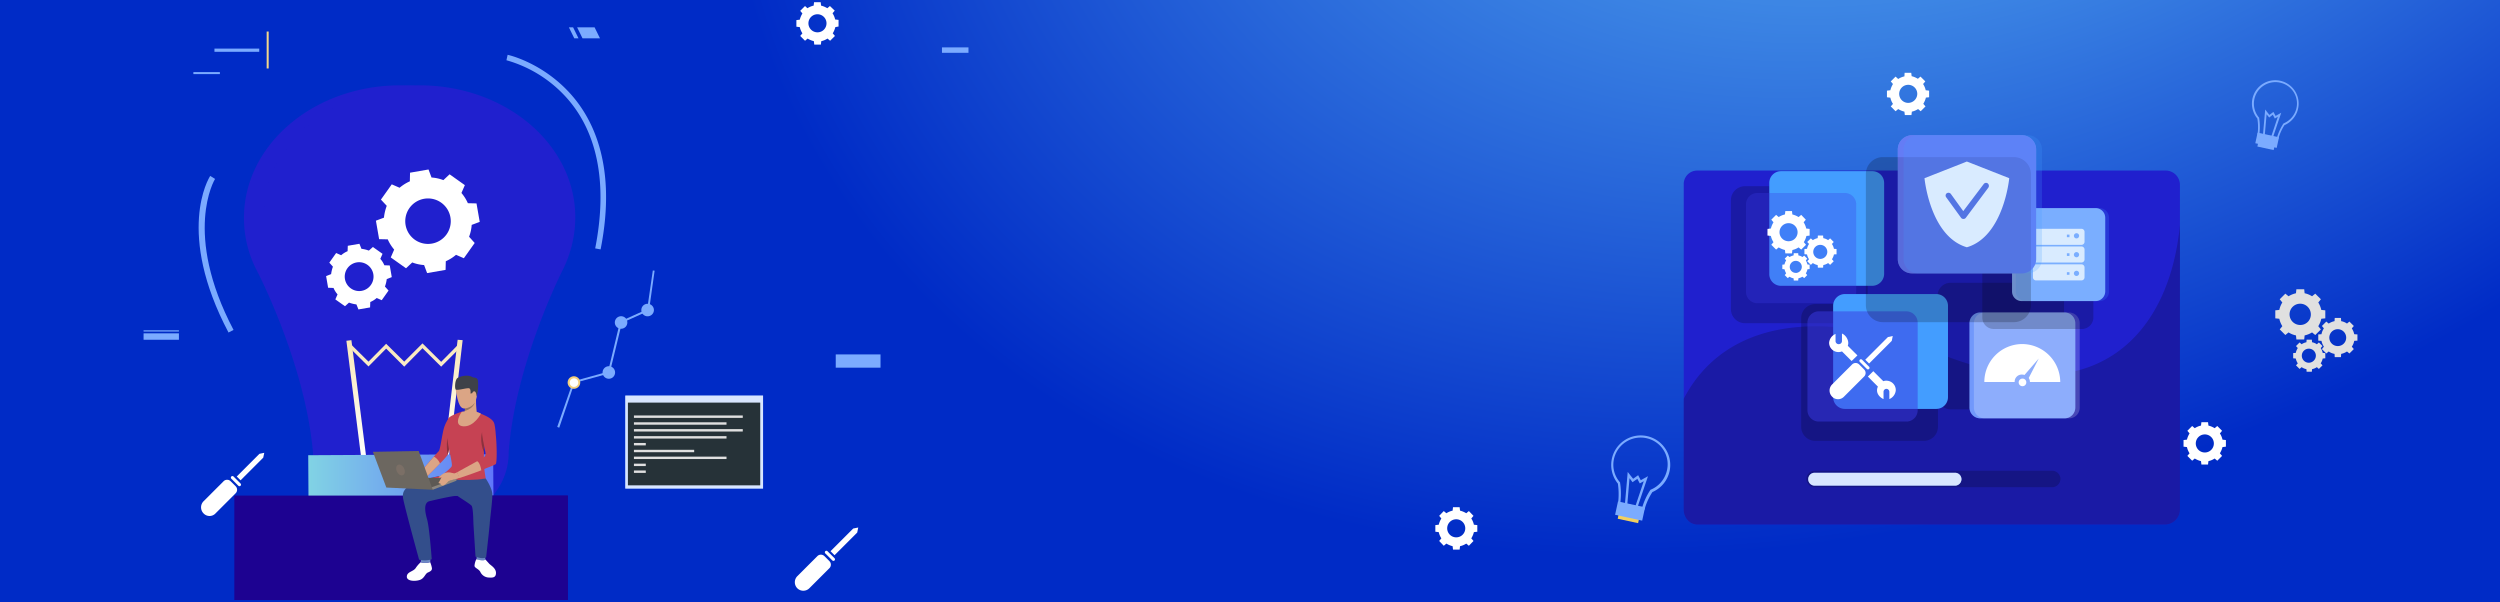 <svg xmlns="http://www.w3.org/2000/svg" xmlns:xlink="http://www.w3.org/1999/xlink" viewBox="0 0 1245 300"><rect x="0" y="0" width="1245" height="300" fill="#333333" stroke="none"/><defs><style>.cls-1{clip-path:url(#clip-path);}.cls-2,.cls-6,.cls-8{fill:none;}.cls-2{clip-path:url(#clip-path-4);}.cls-3{fill:url(#linear-gradient);}.cls-4{fill:url(#linear-gradient-2);}.cls-5{clip-path:url(#clip-path-3);}.cls-6{clip-path:url(#clip-path-6);}.cls-7{fill:url(#linear-gradient-3);}.cls-42,.cls-43,.cls-44,.cls-46,.cls-47,.cls-48,.cls-49,.cls-50,.cls-51,.cls-52,.cls-9{isolation:isolate;}.cls-10{clip-path:url(#clip-path-7);}.cls-11{fill:url(#radial-gradient);}.cls-12{fill:#7babff;}.cls-13{fill:#f2d05f;}.cls-14,.cls-44,.cls-48,.cls-49{fill:#fff;}.cls-15{fill:#f1ce7c;}.cls-16,.cls-41{fill:#2020ce;}.cls-16,.cls-27,.cls-40{mix-blend-mode:multiply;}.cls-17{fill:#f4d78b;}.cls-18{mask:url(#mask);}.cls-19{fill:url(#linear-gradient-5);}.cls-20{mask:url(#mask-2);}.cls-21{fill:url(#linear-gradient-7);}.cls-22{mask:url(#mask-3);}.cls-23{fill:url(#linear-gradient-9);}.cls-24{fill:#bb6949;}.cls-25{fill:url(#linear-gradient-10);}.cls-26,.cls-27{fill:#1d0291;}.cls-28{fill:#c64253;}.cls-29{fill:#dba585;}.cls-30{fill:#6e8ac5;}.cls-31{fill:#334e8b;}.cls-32{fill:#3e4148;}.cls-33{fill:#997761;}.cls-34{fill:#8b313d;}.cls-35{fill:#5d5954;}.cls-36{fill:#8c867e;}.cls-37{fill:#6c6760;}.cls-38{fill:#7b6f66;}.cls-39{fill:#e0e0e0;}.cls-42{opacity:0.2;}.cls-43,.cls-47,.cls-48,.cls-50{opacity:0.2;}.cls-44{opacity:0.7;}.cls-45,.cls-50{fill:#439dff;}.cls-46,.cls-51{fill:#3b3be2;}.cls-46{opacity:0.3;}.cls-47,.cls-52{fill:#4f4fed;}.cls-49{opacity:0.1;}.cls-51,.cls-52{opacity:0.5;}.cls-53{fill:#263238;}</style><clipPath id="clip-path"><polygon class="cls-2" points="-7 -183.4 -7.9 -183.4 -7 -184.3 -7 -183.4"/></clipPath><linearGradient id="linear-gradient" x1="179.35" y1="656.52" x2="179.35" y2="775.92" gradientTransform="translate(0 -541.89)" gradientUnits="userSpaceOnUse"><stop offset="0.01"/><stop offset="1" stop-color="#fff"/></linearGradient><linearGradient id="linear-gradient-2" x1="236.2" y1="656.52" x2="236.2" y2="775.92" xlink:href="#linear-gradient"/><clipPath id="clip-path-3"><polygon class="cls-6" points="31.7 -100.6 31 -100.6 31.7 -101.3 31.7 -100.6"/></clipPath><linearGradient id="linear-gradient-3" x1="201.6" y1="677.15" x2="201.6" y2="771.65" xlink:href="#linear-gradient"/><clipPath id="clip-path-4"><polygon class="cls-8" points="-5.3 -181.7 -4.4 -181.7 -5.3 -180.8 -5.3 -181.7"/></clipPath><clipPath id="clip-path-6"><polygon class="cls-8" points="33 -99.2 33.7 -99.2 33 -98.6 33 -99.2"/></clipPath><clipPath id="clip-path-7"><rect class="cls-8" width="1245" height="300"/></clipPath><radialGradient id="radial-gradient" cx="992.38" cy="-152.52" r="700.62" gradientTransform="matrix(-0.76, 0.55, -0.47, -0.5, 1668.12, -865.45)" gradientUnits="userSpaceOnUse"><stop offset="0" stop-color="#73d7ff"/><stop offset="1" stop-color="#002bc6"/></radialGradient><mask id="mask" x="-7.9" y="-184.3" width="195.6" height="450.3" maskUnits="userSpaceOnUse"><g id="SVGID"><g class="cls-1"><polygon class="cls-3" points="187.7 265.6 184.6 266 171 158.2 174.1 157.8 187.7 265.6"/></g></g></mask><linearGradient id="linear-gradient-5" x1="179.15" y1="677.15" x2="179.15" y2="771.65" gradientTransform="translate(0 -541.89)" gradientUnits="userSpaceOnUse"><stop offset="0.01" stop-color="#f5db93"/><stop offset="1" stop-color="#fff"/></linearGradient><mask id="mask-2" x="-7.9" y="-184.3" width="251.9" height="450" maskUnits="userSpaceOnUse"><g id="SVGID-2" data-name="SVGID"><g class="cls-1"><polygon class="cls-4" points="228.4 265.4 231.5 265.7 244 157.8 240.9 157.5 228.4 265.4"/></g></g></mask><linearGradient id="linear-gradient-7" x1="224.2" y1="677.15" x2="224.2" y2="771.65" xlink:href="#linear-gradient-5"/><mask id="mask-3" x="31" y="-101.3" width="198.5" height="283.9" maskUnits="userSpaceOnUse"><g id="SVGID-3" data-name="SVGID"><g class="cls-5"><polygon class="cls-7" points="219.7 182.6 210.4 173.4 201.3 182.6 192.3 173.6 183.5 182.5 173.7 172.8 174.9 171.6 183.5 180.1 192.3 171.2 201.3 180.1 210.4 171 219.7 180.2 228.2 171.6 229.5 172.8 219.7 182.6"/></g></g></mask><linearGradient id="linear-gradient-9" x1="201.6" y1="677.15" x2="201.6" y2="771.65" xlink:href="#linear-gradient-5"/><linearGradient id="linear-gradient-10" x1="153.5" y1="792.09" x2="245.8" y2="792.09" gradientTransform="translate(0 -541.89)" gradientUnits="userSpaceOnUse"><stop offset="0" stop-color="#81d3e4"/><stop offset="1" stop-color="#6076fa"/></linearGradient></defs><g class="cls-9"><g id="Layer_2" data-name="Layer 2"><g id="Слой_1" data-name="Слой 1"><g class="cls-10"><rect class="cls-11" width="1245" height="300"/><g id="Promt1"><path class="cls-12" d="M1128.26,71.63a6.37,6.37,0,0,1-3-2,4.8,4.8,0,0,1-.9-3.6,26.51,26.51,0,0,0-.2-7,11.63,11.63,0,1,1,20.1-4.2,11.75,11.75,0,0,1-6.6,7.5,24.43,24.43,0,0,0-2.8,6c-.6,2.5-3.4,4-6.3,3.4C1128.56,71.63,1128.36,71.63,1128.26,71.63Zm7.9-30.3a10.72,10.72,0,0,0-11.2,17.2l.1.1v.1a29.33,29.33,0,0,1,.2,7.4h0a3.19,3.19,0,0,0,.7,2.8,5.16,5.16,0,0,0,2.9,1.8c2.4.5,4.7-.7,5.2-2.7h0a27.89,27.89,0,0,1,3-6.4l.1-.1.1-.1a10.89,10.89,0,0,0,6.2-6.9A10.59,10.59,0,0,0,1136.16,41.33Z"/><polygon class="cls-12" points="1126.95 67.23 1128.06 54.53 1130.16 57.23 1132.16 55.73 1133.26 57.73 1136.06 56.13 1131.95 68.33 1131.06 68.03 1134.36 58.13 1132.86 59.03 1131.86 57.13 1130.06 58.53 1128.76 56.93 1127.86 67.33 1126.95 67.23"/><rect class="cls-12" x="1126.9" y="68.08" width="3.3" height="8.3" transform="translate(818.92 1159.88) rotate(-77.77)"/><rect class="cls-12" x="1126.3" y="64.39" width="5.4" height="10.9" transform="translate(821.62 1158.43) rotate(-77.77)"/><path class="cls-12" d="M810.8,256.64a7.1,7.1,0,0,1-3.8-2.5,5.8,5.8,0,0,1-1.1-4.5,36,36,0,0,0-.2-8.8,14.7,14.7,0,1,1,17.2,4.2,30.43,30.43,0,0,0-3.6,7.6c-.7,3.2-4.3,5.1-7.9,4.3A.86.86,0,0,0,810.8,256.64Zm10-38.2a13.6,13.6,0,0,0-16.8,9.2,13.23,13.23,0,0,0,2.7,12.5l.1.1v.2a35.19,35.19,0,0,1,.2,9.3h0a4.41,4.41,0,0,0,.9,3.6,6.47,6.47,0,0,0,3.6,2.2c3,.7,6-.9,6.5-3.4h0a30.28,30.28,0,0,1,3.8-8l.1-.2.2-.1a13.5,13.5,0,0,0,7.8-8.7A13.28,13.28,0,0,0,820.8,218.44Z"/><polygon class="cls-12" points="809.2 251.14 810.6 235.04 813.3 238.44 815.8 236.64 817.1 239.14 820.7 237.14 815.5 252.54 814.4 252.14 818.6 239.64 816.6 240.74 815.4 238.44 813 240.14 811.5 238.14 810.4 251.24 809.2 251.14"/><rect class="cls-13" x="809.01" y="252.17" width="4.2" height="10.4" transform="translate(387.79 995.56) rotate(-77.77)"/><rect class="cls-12" x="808.36" y="247.58" width="6.8" height="13.8" transform="translate(391.12 993.93) rotate(-77.77)"/><polygon class="cls-12" points="278.5 213 277.5 212.6 285.4 189.9 302.8 185.1 308.8 160.1 322.3 154 325.1 134.7 326 134.8 323.2 154.7 309.7 160.8 303.6 185.9 286.1 190.7 278.5 213"/><path class="cls-12" d="M305.2,183.8a2.62,2.62,0,1,1-3.7-.3A2.57,2.57,0,0,1,305.2,183.8Z"/><path class="cls-12" d="M305.2,187.9a3.12,3.12,0,1,1,.4-4.4A3.15,3.15,0,0,1,305.2,187.9Zm-3.3-4.1a2.13,2.13,0,1,0,3,.3A2.19,2.19,0,0,0,301.9,183.8Z"/><path class="cls-12" d="M311.3,159a2.62,2.62,0,1,1-3.7-.3A2.49,2.49,0,0,1,311.3,159Z"/><path class="cls-12" d="M311.3,163a3.12,3.12,0,1,1,.4-4.4A3.15,3.15,0,0,1,311.3,163Zm-3.4-4a2.13,2.13,0,1,0,3,.3A2.19,2.19,0,0,0,307.9,159Z"/><path class="cls-12" d="M324.6,152.7a2.62,2.62,0,1,1-3.7-.3A2.66,2.66,0,0,1,324.6,152.7Z"/><path class="cls-12" d="M324.5,156.8a3.12,3.12,0,1,1,.4-4.4A3.07,3.07,0,0,1,324.5,156.8Zm-3.3-4.1a2.13,2.13,0,1,0,3,.3A2.19,2.19,0,0,0,321.2,152.7Z"/><path class="cls-14" d="M287.9,188.8a2.62,2.62,0,1,1-3.7-.3A2.66,2.66,0,0,1,287.9,188.8Z"/><path class="cls-15" d="M287.8,192.9a3.12,3.12,0,1,1,.4-4.4A3.06,3.06,0,0,1,287.8,192.9Zm-3.3-4a2.13,2.13,0,1,0,3,.3A2.1,2.1,0,0,0,284.5,188.9Z"/><path class="cls-16" d="M276.8,108c-.2-36.4-35.1-65.7-78-65.5s-77.5,29.9-77.3,66.3a56.63,56.63,0,0,0,6.9,26.9s23.9,46.2,27.5,90.2c.1,20.5,19.8,37.1,44,37s43.8-16.9,43.7-37.4c3.1-44,26.6-90.4,26.6-90.4h0A59,59,0,0,0,276.8,108Z"/><path class="cls-16" d="M286.5,108c-.2-36.4-35.1-65.7-78-65.5S131,72.4,131.2,108.8a56.63,56.63,0,0,0,6.9,26.9s23.9,46.2,27.5,90.2c.1,20.5,19.8,37.1,44,37s43.8-16.9,43.7-37.4c3.1-44,26.6-90.4,26.6-90.4h0A59,59,0,0,0,286.5,108Z"/><polygon class="cls-12" points="290.1 19.1 298.8 19.1 296.1 13.6 287.4 13.6 290.1 19.1"/><polygon class="cls-12" points="286 19.1 288.1 19.1 285.4 13.6 283.3 13.6 286 19.1"/><rect class="cls-12" x="106.8" y="24.2" width="22.3" height="1.6"/><rect class="cls-12" x="416.2" y="176.5" width="22.3" height="6.6"/><rect class="cls-12" x="96.3" y="35.9" width="13.2" height="1"/><rect class="cls-12" x="469.1" y="23.6" width="13.2" height="2.7"/><rect class="cls-17" x="132.8" y="15.7" width="1" height="18.4"/><rect class="cls-12" x="71.5" y="166" width="17.6" height="3.2"/><rect class="cls-12" x="71.5" y="164.5" width="17.6" height="0.6"/><path class="cls-12" d="M299.1,124.2l-2.7-.5c6.5-32.9,1-59.5-16-76.9A63.28,63.28,0,0,0,252.2,30l.6-2.7c.6.1,15.9,3.6,29.4,17.4C294.6,57.3,307.6,81.4,299.1,124.2Z"/><path class="cls-12" d="M113.8,165.6c-26.3-49.8-9.9-76.9-9.1-78l2.4,1.5c-.2.3-16.2,26.9,9.2,75.2Z"/><path class="cls-14" d="M233.6,117.9a20.14,20.14,0,0,0,1.3-5.9l4-1.5-.8-4.6-.8-4.6-4.3-.1a20.84,20.84,0,0,0-3.2-5.1l1.7-3.9-3.8-2.7-3.8-2.7-3.1,2.9a20.14,20.14,0,0,0-5.9-1.3l-1.5-4-4.6.8-4.6.8-.1,4.3a20.84,20.84,0,0,0-5.1,3.2l-3.9-1.7-2.7,3.8-2.7,3.8,2.9,3.1a24.15,24.15,0,0,0-1.4,5.9l-4,1.5.8,4.6.8,4.6,4.3.1a20.84,20.84,0,0,0,3.2,5.1l-1.7,3.9,3.8,2.7,3.8,2.7,3.1-2.9a20.14,20.14,0,0,0,5.9,1.3l1.5,4,4.6-.8,4.6-.8.1-4.3a20.84,20.84,0,0,0,5.1-3.2l3.9,1.7,2.7-3.8,2.7-3.8Zm-27,1.5a11.33,11.33,0,1,1,15.8-2.7A11.36,11.36,0,0,1,206.6,119.4Z"/><path class="cls-14" d="M191.7,142.7a16.63,16.63,0,0,0,.9-3.7l2.5-1-.5-2.9-.5-2.9-2.7-.1a11.56,11.56,0,0,0-2-3.2l1.1-2.5-2.4-1.7-2.4-1.7-2,1.8a16.63,16.63,0,0,0-3.7-.9l-1-2.5-2.9.5-2.9.5-.1,2.7a11.56,11.56,0,0,0-3.2,2l-2.5-1.1-1.7,2.4-1.7,2.4,1.8,2a16.63,16.63,0,0,0-.9,3.7l-2.5,1,.5,2.9.5,2.9,2.7.1a11.56,11.56,0,0,0,2,3.2l-1.1,2.5,2.4,1.7,2.4,1.7,2-1.8a16.63,16.63,0,0,0,3.7.9l1,2.5,2.9-.5,2.9-.5.1-2.7a11.56,11.56,0,0,0,3.2-2l2.5,1.1,1.7-2.4,1.7-2.4Zm-17,.9a7.17,7.17,0,1,1,10-1.7A7.11,7.11,0,0,1,174.7,143.6Z"/><g class="cls-18"><polygon class="cls-3" points="187.7 265.6 184.6 266 171 158.2 174.1 157.8 187.7 265.6"/></g><polygon class="cls-19" points="185.8 254.7 183.3 255 172.5 169.7 175 169.4 185.8 254.7"/><g class="cls-20"><polygon class="cls-4" points="228.4 265.4 231.5 265.7 244 157.8 240.9 157.5 228.4 265.4"/></g><polygon class="cls-21" points="218 254.6 220.4 254.9 230.4 169.4 227.9 169.2 218 254.6"/><g class="cls-22"><polygon class="cls-7" points="219.7 182.6 210.4 173.4 201.3 182.6 192.3 173.6 183.5 182.5 173.7 172.8 174.9 171.6 183.5 180.1 192.3 171.2 201.3 180.1 210.4 171 219.7 180.2 228.2 171.6 229.5 172.8 219.7 182.6"/></g><polygon class="cls-23" points="219.7 182.6 210.4 173.4 201.3 182.6 192.3 173.6 183.5 182.5 173.7 172.8 174.9 171.6 183.5 180.1 192.3 171.2 201.3 180.1 210.4 171 219.7 180.2 228.2 171.6 229.5 172.8 219.7 182.6"/><path class="cls-24" d="M224.8,286.1l-49.7.2a9.94,9.94,0,0,1-10-9.9l-.1-19.6,69.7-.3.1,19.6A10,10,0,0,1,224.8,286.1Z"/><path class="cls-25" d="M230.9,273.9l-62.1.3a15,15,0,0,1-15.1-14.9l-.2-32.6,92.1-.5.2,32.6A15,15,0,0,1,230.9,273.9Z"/><rect class="cls-26" x="116.7" y="246.8" width="166.1" height="52"/><polygon class="cls-27" points="282.8 298.8 282.8 246.8 222.3 246.8 189.8 298.2 282.8 298.8"/><path class="cls-14" d="M209.5,280a15.17,15.17,0,0,0-2.5,2.9c-1.2,1.8-4.3,1.8-4.4,4.2s4.2,2.5,6.5,1.7,2.6-3.1,4-3.7,2.1-1.1,2-2.2a13.89,13.89,0,0,0-.9-3,6.12,6.12,0,0,1-1.4.3A10.09,10.09,0,0,1,209.5,280Z"/><path class="cls-28" d="M225.2,215s-.9,5.2-1.6,8.7h0a20.26,20.26,0,0,1-.7,2.9,37.86,37.86,0,0,1-3.9,4.3c-3.5,3.6-8.2,8.2-8.2,8.2l-1.8-3.5s4.2-4.9,7-8.1a36.71,36.71,0,0,1,2.5-2.8c.6-.5,1.3-5.7,2.2-10a17.17,17.17,0,0,1,2.9-6.6Z"/><path class="cls-29" d="M219.1,230.8c-3.5,3.6-8.2,8.2-8.2,8.2l-1.8-3.5s4.2-4.9,7-8.1A6.86,6.86,0,0,1,219.1,230.8Z"/><path class="cls-14" d="M241.7,278.6s1.2,1.3,1.9,2.1,3.4,2.2,3.4,4.6c0,2.6-2,2.4-3.8,2.3a4.8,4.8,0,0,1-4-2.8c-.8-1.5-2.8-1.9-2.9-3a9,9,0,0,1,.9-3.3Z"/><path class="cls-30" d="M237.5,276.2l-.2,2.2s3.8,1.6,4.4.1l-.2-2Z"/><path class="cls-30" d="M209.7,278.4l-.2,1.6a7.88,7.88,0,0,0,4.8-.1v-1.4Z"/><path class="cls-28" d="M241.9,238.3c.1.5-24,0-24,0s6.7-4.9,7.1-6.2-1.7-9.1-2-11.6c-.2-2-.8-11.1.6-12.5s6.4-3,6.4-3l7.3.3a15.34,15.34,0,0,1,2.1.7c.9.4,5.8,2.2,6.6,4.6s-4.9,10.4-4.9,10.4v.9h0c0,.8-.1,2-.1,3.3,0,1.7-.1,3.5-.1,4.8A62.75,62.75,0,0,0,241.9,238.3Z"/><path class="cls-31" d="M241.9,238.3s3.3,4.8,3.3,8.1-1.2,12.4-1.3,14.2-1.8,16.9-1.8,16.9-1.3,1.2-5.3-.3c0,0-.9-14.3-1-15.8s-.1-8.6-1-9.6-6.2-4.2-6.9-4.8-12.8,2.3-14.1,2.6c-3.3.9-1.8,6.6-1.1,9.1,1.2,4.3,2.3,19.8,2.3,19.8a11.37,11.37,0,0,1-6.3.2s-7.7-28-8-30.8-.4-7.4,18.6-10.9Z"/><path class="cls-29" d="M232.1,189.1s-6.4-1.4-4.9,6.6,3,8.7,6.8,7,3.5-6.8,3.7-9.3S234.1,189.2,232.1,189.1Z"/><path class="cls-29" d="M230.4,207.1s2.8,3,7.3.3c0,0-1-6.5-.5-9.7s-5.8,4.9-5.8,4.9.1.3.2.8a6.15,6.15,0,0,1-.1,1.3C231.3,205.8,231,206.9,230.4,207.1Z"/><path class="cls-29" d="M235.5,194.6c.1-.7,1.5-1,1.6.1s-.6,2.9-1.2,2.7S235.4,195.6,235.5,194.6Z"/><path class="cls-32" d="M237.4,197.5s-.2-2.5-1.1-2.6-1.1.9-1.1.9l-.9.2s.3-2.2-.6-2.6-6,1.2-6.7.6-.4-5.1.9-5.8,5-2,7.7-.2c0,0,2.1-.2,2.4,1.5A23.28,23.28,0,0,1,237.4,197.5Z"/><path class="cls-33" d="M231.4,204.7c4.6-1.4,5-4.2,5-4.2-1.5,2.6-4.9,2.9-4.9,2.9A6.15,6.15,0,0,1,231.4,204.7Z"/><path class="cls-29" d="M239.5,206s-3.4,6.7-8.8,6.3-.9-7.2-.7-7.2S235.6,203.7,239.5,206Z"/><path class="cls-28" d="M215.1,238s16.7,2.1,26.8.3l-19.3-2.4S222.5,236.4,215.1,238Z"/><path class="cls-29" d="M227.6,235.2l-1.2.6s.3,2,1,2.6l1.4-.4C228.7,238,228.5,235.8,227.6,235.2Z"/><path class="cls-28" d="M246.9,231.1c-.2.3-3.5,1.6-7.2,3h0c-5.1,2-10.8,3.8-10.8,3.8l-1.3-2.8,10-5.5c1.9-1.1,3.4-1.9,3.6-2.1.7-.6.8-1.6.3-3.3s-1.6-9.7-1.7-10.6.3-3.4,2.6-3.5a7.68,7.68,0,0,1,3.5.5s.6.2,1,5.9C247.5,222.1,247.5,230.4,246.9,231.1Z"/><path class="cls-34" d="M241.1,222h0c0,.8-.1,2-.1,3.3-2.3-5.6-1-10-.9-10.1C239.9,216.7,241.1,221.9,241.1,222Z"/><path class="cls-34" d="M223.6,223.7h0a20.26,20.26,0,0,1-.7,2.9,28.61,28.61,0,0,1-.1-8.5A46.08,46.08,0,0,0,223.6,223.7Z"/><path class="cls-29" d="M239.7,234.2h0c-5.1,2-11,3.9-11,3.9l-1.1-2.9,10-5.5C237.7,229.6,239.1,230.4,239.7,234.2Z"/><polygon class="cls-35" points="227.3 238.2 203.5 237.8 215.5 243.9 227.3 238.2"/><polygon class="cls-36" points="215.5 243.9 227.3 239.4 227.3 238.2 214.6 242.8 215.5 243.9"/><path class="cls-29" d="M226.7,235.8a20.05,20.05,0,0,1-2.5-.5,5.18,5.18,0,0,0-3.3.6c-.5.5-2.1,4.1-2.4,4.3s.2.7.7.5c0,0,.5,1.5,1.7,1s2-1.8,2.6-2.1,4.3-1.3,4.3-1.3S227.6,235.5,226.7,235.8Z"/><path class="cls-29" d="M221.2,235.7s-.9.5-1.2.7a14.31,14.31,0,0,1-1.5,1.1c-.2.2.4.7,2.2-.1S221.2,235.7,221.2,235.7Z"/><polygon class="cls-37" points="215.5 243.9 208.5 224.6 185.7 225 192.4 242.8 215.5 243.9"/><path class="cls-38" d="M201.2,233.2c.7,1.4.5,2.9-.5,3.4s-2.3-.3-3-1.7-.5-2.9.5-3.4S200.5,231.8,201.2,233.2Z"/></g><g id="Background_Complete" data-name="Background Complete"><path class="cls-39" d="M1158,158.54v-4l-2-.2a12,12,0,0,0-1.5-3.7l1.3-1.6-2.8-2.8-1.6,1.3a11.08,11.08,0,0,0-3.7-1.5l-.2-2h-3.9l-.2,2a12,12,0,0,0-3.7,1.5l-1.6-1.3-2.8,2.8,1.3,1.6a11.08,11.08,0,0,0-1.5,3.7l-2,.2v4l2,.2a12,12,0,0,0,1.5,3.7l-1.3,1.6,2.8,2.8,1.6-1.3a11.08,11.08,0,0,0,3.7,1.5l.2,2h3.9l.2-2a12,12,0,0,0,3.7-1.5l1.6,1.3,2.8-2.8-1.3-1.6a11.08,11.08,0,0,0,1.5-3.7Zm-12.5,3.3a5.3,5.3,0,1,1,0-10.6,5.34,5.34,0,0,1,5.3,5.3A5.21,5.21,0,0,1,1145.5,161.84Z"/><path class="cls-39" d="M1174,169.64v-3.1l-1.6-.1a8.13,8.13,0,0,0-1.2-2.9l1-1.2-2.2-2.2-1.2,1a7.44,7.44,0,0,0-2.9-1.2l-.1-1.6h-3.1l-.1,1.6a8.13,8.13,0,0,0-2.9,1.2l-1.2-1-2.2,2.2,1,1.2a7.44,7.44,0,0,0-1.2,2.9l-1.6.1v3.1l1.6.1a8.13,8.13,0,0,0,1.2,2.9l-1,1.2,2.2,2.2,1.2-1a7.44,7.44,0,0,0,2.9,1.2l.1,1.6h3.1l.1-1.6a8.13,8.13,0,0,0,2.9-1.2l1.2,1,2.2-2.2-1-1.2a7.44,7.44,0,0,0,1.2-2.9Zm-9.8,2.7a4.2,4.2,0,1,1,4.2-4.2A4.16,4.16,0,0,1,1164.2,172.34Z"/><path class="cls-39" d="M1158,178.44v-2.6l-1.3-.1a6.43,6.43,0,0,0-1-2.4l.9-1-1.8-1.8-1,.9a6.43,6.43,0,0,0-2.4-1l-.1-1.3h-2.6l-.1,1.3a6.43,6.43,0,0,0-2.4,1l-1-.9-1.8,1.8.9,1a6.43,6.43,0,0,0-1,2.4l-1.3.1v2.6l1.3.1a6.43,6.43,0,0,0,1,2.4l-.9,1,1.8,1.8,1-.9a6.43,6.43,0,0,0,2.4,1l.1,1.3h2.6l.1-1.3a6.43,6.43,0,0,0,2.4-1l1,.9,1.8-1.8-.9-1a6.43,6.43,0,0,0,1-2.4Zm-8.2,2.2a3.5,3.5,0,0,1,0-7,3.48,3.48,0,0,1,3.5,3.5A3.54,3.54,0,0,1,1149.8,180.64Z"/></g><g class="cls-40"><g id="Window"><path class="cls-41" d="M1085.6,91.84v162a7.56,7.56,0,0,1-7.3,7.4h-233c-3.9,0-6.8-3.5-6.8-7.4v-162a6.71,6.71,0,0,1,6.8-6.9h233.1A7.11,7.11,0,0,1,1085.6,91.84Z"/><path class="cls-42" d="M1085.6,112v141.8a7.56,7.56,0,0,1-7.3,7.4h-233c-3.9,0-6.8-3.5-6.8-7.4v-55.2c20.5-39.4,69.4-45.8,126.6-22.8C1046.2,208.44,1080.7,164.14,1085.6,112Z"/></g></g><g id="Bar"><path class="cls-43" d="M1022,242.64H903.7a4.12,4.12,0,0,1-4.1-4.1h0a4.12,4.12,0,0,1,4.1-4.1H1022a4.12,4.12,0,0,1,4.1,4.1h0A4.18,4.18,0,0,1,1022,242.64Z"/><path class="cls-12" d="M903.7,241.84a3.2,3.2,0,1,1,0-6.4h69.9a3.2,3.2,0,1,1,0,6.4Z"/><path class="cls-44" d="M903.7,241.84a3.2,3.2,0,1,1,0-6.4h69.9a3.2,3.2,0,1,1,0,6.4Z"/></g><g id="Tab5"><path class="cls-43" d="M923.1,160.94H869a7,7,0,0,1-7-7V99.74a7,7,0,0,1,7-7h54.1a7,7,0,0,1,7,7v54.1A7,7,0,0,1,923.1,160.94Z"/><path class="cls-45" d="M932.3,142.34H887a5.85,5.85,0,0,1-5.9-5.9V91.14a5.85,5.85,0,0,1,5.9-5.9h45.4a5.85,5.85,0,0,1,5.9,5.9v45.4A6,6,0,0,1,932.3,142.34Z"/><path class="cls-46" d="M918.7,151H875.2a5.7,5.7,0,0,1-5.7-5.7v-43.5a5.7,5.7,0,0,1,5.7-5.7h43.5a5.7,5.7,0,0,1,5.7,5.7v43.5A5.63,5.63,0,0,1,918.7,151Z"/><path class="cls-14" d="M901.2,117.34V114l-1.7-.2a9.32,9.32,0,0,0-1.3-3.1l1.1-1.3L897,107l-1.3,1.1a10.7,10.7,0,0,0-3.1-1.3l-.2-1.7h-3.3l-.2,1.7a9.32,9.32,0,0,0-3.1,1.3l-1.3-1.1-2.4,2.4,1.1,1.3a10.7,10.7,0,0,0-1.3,3.1l-1.7.2v3.3l1.7.2a9.32,9.32,0,0,0,1.3,3.1l-1.1,1.3,2.4,2.4,1.3-1.1a10.7,10.7,0,0,0,3.1,1.3l.2,1.7h3.3l.2-1.7a9.32,9.32,0,0,0,3.1-1.3l1.3,1.1,2.4-2.4-1.1-1.3a10.7,10.7,0,0,0,1.3-3.1Zm-10.5,2.8a4.5,4.5,0,1,1,4.5-4.5A4.48,4.48,0,0,1,890.7,120.14Z"/><path class="cls-14" d="M735.7,264.8v-3.3l-1.7-.2a9.32,9.32,0,0,0-1.3-3.1l1.1-1.3-2.3-2.4-1.3,1.1a10.7,10.7,0,0,0-3.1-1.3l-.2-1.7h-3.3l-.2,1.7a9.32,9.32,0,0,0-3.1,1.3l-1.3-1.1-2.3,2.4,1.1,1.3a10.7,10.7,0,0,0-1.3,3.1l-1.7.2v3.3l1.7.2a9.32,9.32,0,0,0,1.3,3.1l-1.1,1.3,2.3,2.4,1.3-1.1a10.7,10.7,0,0,0,3.1,1.3l.2,1.7h3.3l.2-1.7a9.32,9.32,0,0,0,3.1-1.3l1.3,1.1,2.3-2.4-1.1-1.3A10.7,10.7,0,0,0,734,265Zm-10.5,2.8a4.5,4.5,0,1,1,4.5-4.5A4.48,4.48,0,0,1,725.2,267.6Z"/><path class="cls-14" d="M417.6,13.2V9.9l-1.7-.2a9.32,9.32,0,0,0-1.3-3.1l1.1-1.3L413.3,3,412,4.1a10.7,10.7,0,0,0-3.1-1.3l-.2-1.7h-3.3l-.2,1.7a9.32,9.32,0,0,0-3.1,1.3L400.9,3l-2.4,2.4,1.1,1.3a10.7,10.7,0,0,0-1.3,3.1l-1.7.2v3.3l1.7.2a9.32,9.32,0,0,0,1.3,3.1l-1.1,1.3,2.4,2.4,1.3-1.1a10.7,10.7,0,0,0,3.1,1.3l.2,1.7h3.3l.2-1.7a9.32,9.32,0,0,0,3.1-1.3l1.3,1.1,2.4-2.4-1.1-1.3a10.7,10.7,0,0,0,1.3-3.1Zm-10.5,2.9a4.5,4.5,0,1,1,4.5-4.5A4.48,4.48,0,0,1,407.1,16.1Z"/><path class="cls-14" d="M960.7,48.44v-3.3l-1.7-.2a9.32,9.32,0,0,0-1.3-3.1l1.1-1.3-2.4-2.4-1.3,1.1a10.7,10.7,0,0,0-3.1-1.3l-.2-1.7h-3.3l-.1,1.8a9.32,9.32,0,0,0-3.1,1.3l-1.3-1.2-2.4,2.4,1.1,1.3a10.7,10.7,0,0,0-1.3,3.1l-1.7.2v3.3l1.7.2a9.32,9.32,0,0,0,1.3,3.1L941.6,53l2.4,2.4,1.3-1.1a10.7,10.7,0,0,0,3.1,1.3l.2,1.7h3.3l.2-1.7a9.32,9.32,0,0,0,3.1-1.3l1.3,1.1,2.4-2.4-1.1-1.3a10.7,10.7,0,0,0,1.3-3.1Zm-10.4,2.8a4.5,4.5,0,1,1,4.5-4.5A4.55,4.55,0,0,1,950.3,51.24Z"/><path class="cls-14" d="M1108.5,222.44v-3.3l-1.7-.2a9.32,9.32,0,0,0-1.3-3.1l1.1-1.3-2.4-2.4-1.3,1.1a10.7,10.7,0,0,0-3.1-1.3l-.2-1.7h-3.3l-.2,1.7a9.32,9.32,0,0,0-3.1,1.3l-1.3-1.1-2.4,2.4,1.1,1.3a10.7,10.7,0,0,0-1.3,3.1l-1.7.2v3.3l1.7.2a9.32,9.32,0,0,0,1.3,3.1l-1.1,1.3,2.4,2.4,1.3-1.1a10.7,10.7,0,0,0,3.1,1.3l.2,1.7h3.3l.2-1.7a9.32,9.32,0,0,0,3.1-1.3l1.3,1.1,2.4-2.4-1.1-1.3a10.7,10.7,0,0,0,1.3-3.1Zm-10.5,2.9a4.5,4.5,0,1,1,4.5-4.5A4.48,4.48,0,0,1,1098,225.34Z"/><path class="cls-14" d="M914.6,126.64V124l-1.3-.1a6.43,6.43,0,0,0-1-2.4l.9-1-1.8-1.8-1,.9a6.43,6.43,0,0,0-2.4-1l-.1-1.3h-2.6l-.1,1.3a6.43,6.43,0,0,0-2.4,1l-1-.9-1.8,1.8.9,1a6.43,6.43,0,0,0-1,2.4l-1.3.1v2.6l1.3.1a6.43,6.43,0,0,0,1,2.4l-.9,1,1.8,1.8,1-.9a6.43,6.43,0,0,0,2.4,1l.1,1.3h2.6l.1-1.3a6.43,6.43,0,0,0,2.4-1l1,.9,1.8-1.8-.9-1a6.43,6.43,0,0,0,1-2.4Zm-8.1,2.3a3.5,3.5,0,1,1,3.5-3.5A3.54,3.54,0,0,1,906.5,128.94Z"/><path class="cls-14" d="M901.2,134v-2.2l-1.1-.1a7,7,0,0,0-.8-2l.7-.9-1.5-1.5-.9.7a5,5,0,0,0-2-.8l-.1-1.1h-2.2l-.1,1.1a7,7,0,0,0-2,.8l-.9-.7-1.5,1.5.7.9a5,5,0,0,0-.8,2l-1.1.1V134l1.1.1a7,7,0,0,0,.8,2l-.7.9,1.5,1.5.9-.7a5,5,0,0,0,2,.8l.1,1.1h2.2l.1-1.1a7,7,0,0,0,2-.8l.9.7L900,137l-.7-.9a5,5,0,0,0,.8-2Zm-6.9,1.9a3,3,0,1,1,3-3A3.08,3.08,0,0,1,894.3,135.94Z"/></g><g id="Tab4"><path class="cls-43" d="M1021.4,203.84h-50a6.49,6.49,0,0,1-6.5-6.5v-50a6.49,6.49,0,0,1,6.5-6.5h50a6.49,6.49,0,0,1,6.5,6.5v50A6.49,6.49,0,0,1,1021.4,203.84Z"/><path class="cls-12" d="M1028.1,208.34H986.2a5.38,5.38,0,0,1-5.4-5.4V161a5.38,5.38,0,0,1,5.4-5.4h41.9a5.38,5.38,0,0,1,5.4,5.4v41.9A5.38,5.38,0,0,1,1028.1,208.34Z"/><path class="cls-47" d="M1028.1,208.34H986.2a5.38,5.38,0,0,1-5.4-5.4V161a5.38,5.38,0,0,1,5.4-5.4h41.9a5.38,5.38,0,0,1,5.4,5.4v41.9A5.38,5.38,0,0,1,1028.1,208.34Z"/><path class="cls-14" d="M1009.1,190.44a1.9,1.9,0,1,1-1.9-1.9A1.84,1.84,0,0,1,1009.1,190.44Z"/><path class="cls-14" d="M1007.1,171.34a18.88,18.88,0,0,0-18.9,18.9h15.1a3.54,3.54,0,0,1,3.8-3.7,3.59,3.59,0,0,1,1.1.2l7.1-8.2-5,9.7a3.38,3.38,0,0,1,.6,2H1026A19,19,0,0,0,1007.1,171.34Z"/><path class="cls-48" d="M1030.3,208.34H988.4a5.38,5.38,0,0,1-5.4-5.4V161a5.38,5.38,0,0,1,5.4-5.4h41.9a5.38,5.38,0,0,1,5.4,5.4v41.9A5.32,5.32,0,0,1,1030.3,208.34Z"/></g><g id="Tab3"><path class="cls-43" d="M1036.8,163.84H992.9a5.7,5.7,0,0,1-5.7-5.7v-43.9a5.7,5.7,0,0,1,5.7-5.7h43.9a5.7,5.7,0,0,1,5.7,5.7v43.9A5.76,5.76,0,0,1,1036.8,163.84Z"/><path class="cls-12" d="M1043.6,149.94h-36.8a4.8,4.8,0,0,1-4.8-4.8v-36.7a4.8,4.8,0,0,1,4.8-4.8h36.8a4.8,4.8,0,0,1,4.8,4.8v36.8A4.85,4.85,0,0,1,1043.6,149.94Z"/><path class="cls-49" d="M1043.6,149.94h-36.8a4.8,4.8,0,0,1-4.8-4.8v-36.7a4.8,4.8,0,0,1,4.8-4.8h36.8a4.8,4.8,0,0,1,4.8,4.8v36.8A4.85,4.85,0,0,1,1043.6,149.94Z"/><path class="cls-14" d="M1038.1,115.44a1.54,1.54,0,0,0-1.5-1.5h-22.7a1.54,1.54,0,0,0-1.5,1.5v5a1.54,1.54,0,0,0,1.5,1.5h22.7a1.54,1.54,0,0,0,1.5-1.5Zm-7.5,2.7h-1.3v-1.3h1.3Zm3.5.6a1.3,1.3,0,1,1,1.3-1.3A1.32,1.32,0,0,1,1034.1,118.74Z"/><path class="cls-14" d="M1038.1,124.24a1.54,1.54,0,0,0-1.5-1.5h-22.7a1.54,1.54,0,0,0-1.5,1.5v5a1.54,1.54,0,0,0,1.5,1.5h22.7a1.54,1.54,0,0,0,1.5-1.5Zm-7.5,3.2h-1.3v-1.3h1.3Zm3.5.7a1.3,1.3,0,1,1,1.3-1.3A1.32,1.32,0,0,1,1034.1,128.14Z"/><path class="cls-14" d="M1038.1,133.14a1.54,1.54,0,0,0-1.5-1.5h-22.7a1.54,1.54,0,0,0-1.5,1.5v5a1.54,1.54,0,0,0,1.5,1.5h22.7a1.54,1.54,0,0,0,1.5-1.5Zm-7.5,3.7h-1.3v-1.3h1.3Zm3.5.6a1.3,1.3,0,1,1,1.3-1.3A1.32,1.32,0,0,1,1034.1,137.44Z"/><path class="cls-50" d="M1045.5,149.94h-36.8a4.8,4.8,0,0,1-4.8-4.8v-36.7a4.8,4.8,0,0,1,4.8-4.8h36.8a4.8,4.8,0,0,1,4.8,4.8v36.8A4.72,4.72,0,0,1,1045.5,149.94Z"/></g><g id="Tab2"><path class="cls-43" d="M958.1,219.54H904a7,7,0,0,1-7-7v-54.1a7,7,0,0,1,7-7h54.1a7,7,0,0,1,7,7v54.1A7,7,0,0,1,958.1,219.54Z"/><path class="cls-45" d="M964.2,203.64H918.8a5.85,5.85,0,0,1-5.9-5.9v-45.4a5.85,5.85,0,0,1,5.9-5.9h45.4a5.85,5.85,0,0,1,5.9,5.9v45.4A5.85,5.85,0,0,1,964.2,203.64Z"/><path class="cls-51" d="M949.3,209.94H905.8a5.7,5.7,0,0,1-5.7-5.7v-43.5a5.7,5.7,0,0,1,5.7-5.7h43.5a5.7,5.7,0,0,1,5.7,5.7v43.5A5.63,5.63,0,0,1,949.3,209.94Z"/><path class="cls-14" d="M912.4,197.54h0a4.29,4.29,0,0,1,0-6.1l10-10a2.48,2.48,0,0,1,3.4,0l2.6,2.6a2.48,2.48,0,0,1,0,3.4l-10,10A4.08,4.08,0,0,1,912.4,197.54Z"/><polygon class="cls-14" points="930.8 181.04 928.9 179.14 940.2 167.84 942.6 167.34 942.1 169.74 930.8 181.04"/><path class="cls-14" d="M929.7,183.74l-3.5-3.5a.78.78,0,0,1,0-1.1h0a.78.78,0,0,1,1.1,0l3.5,3.5a.78.78,0,0,1,0,1.1h0A.78.78,0,0,1,929.7,183.74Z"/><path class="cls-14" d="M397.1,293h0a4.29,4.29,0,0,1,0-6.1l10-10a2.48,2.48,0,0,1,3.4,0l2.6,2.6a2.48,2.48,0,0,1,0,3.4l-10,10A4.25,4.25,0,0,1,397.1,293Z"/><polygon class="cls-14" points="415.6 276.5 413.6 274.5 424.9 263.2 427.4 262.7 426.9 265.2 415.6 276.5"/><path class="cls-14" d="M414.5,279.1l-3.5-3.5a.78.78,0,0,1,0-1.1h0a.78.78,0,0,1,1.1,0l3.5,3.5a.78.78,0,0,1,0,1.1h0A.78.78,0,0,1,414.5,279.1Z"/><path class="cls-14" d="M101.4,255.7h0a4.29,4.29,0,0,1,0-6.1l10-10a2.48,2.48,0,0,1,3.4,0l2.6,2.6a2.48,2.48,0,0,1,0,3.4l-10,10A4.08,4.08,0,0,1,101.4,255.7Z"/><polygon class="cls-14" points="119.8 239.2 117.9 237.3 129.2 226 131.6 225.5 131.1 227.9 119.8 239.2"/><path class="cls-14" d="M118.7,241.9l-3.5-3.5a.78.78,0,0,1,0-1.1h0a.78.78,0,0,1,1.1,0l3.5,3.5a.78.78,0,0,1,0,1.1h0A.78.78,0,0,1,118.7,241.9Z"/><path class="cls-14" d="M925,177l-4.8-4.8c.9-2.4-.9-5.3-2.9-6.1v3.7a1.58,1.58,0,0,1-1.6,1.6,1.56,1.56,0,0,1-1.6-1.5v-3.6a5.22,5.22,0,0,0-3.2,4.4,4.65,4.65,0,0,0,4.1,4.6,4.59,4.59,0,0,0,2.3-.3l4.8,4.8Z"/><path class="cls-14" d="M940.9,195.14v3.6a5.22,5.22,0,0,0,3.2-4.4,4.66,4.66,0,0,0-4-4.7,4.16,4.16,0,0,0-2.2.2l-5-5-2.7,2.7,5,5c-1.4,2.9.8,5.4,2.8,6.2v-3.6a1.47,1.47,0,0,1,1.5-1.5A1.52,1.52,0,0,1,940.9,195.14Z"/></g><g id="Tab1"><path class="cls-12" d="M952.2,136.14h54.7a7.13,7.13,0,0,0,7.1-7.1V74.44a7.13,7.13,0,0,0-7.1-7.1H952.2a7.13,7.13,0,0,0-7.1,7.1V129A7.06,7.06,0,0,0,952.2,136.14Z"/><path class="cls-43" d="M1002.9,160.44H937.7a8.49,8.49,0,0,1-8.5-8.5V86.74a8.49,8.49,0,0,1,8.5-8.5h65.2a8.49,8.49,0,0,1,8.5,8.5v65.2A8.49,8.49,0,0,1,1002.9,160.44Z"/><path class="cls-52" d="M952.2,136.14h54.7a7.13,7.13,0,0,0,7.1-7.1V74.44a7.13,7.13,0,0,0-7.1-7.1H952.2a7.13,7.13,0,0,0-7.1,7.1V129A7.06,7.06,0,0,0,952.2,136.14Z"/><path class="cls-14" d="M979.5,80.44l-21.1,8.3s2.7,29,21.1,34.4c18.4-5.4,21.1-34.4,21.1-34.4Zm-.5,28a1.43,1.43,0,0,1-1.2.6h0a1.43,1.43,0,0,1-1.2-.6l-7.4-10.2a1.41,1.41,0,0,1,.3-2,1.53,1.53,0,0,1,2,.3l6.2,8.6,10.2-13.5a1.44,1.44,0,0,1,2-.3,1.57,1.57,0,0,1,.3,2.1Z"/><path class="cls-50" d="M955.1,136.14h54.7a7.13,7.13,0,0,0,7.1-7.1V74.44a7.13,7.13,0,0,0-7.1-7.1H955.1a7.13,7.13,0,0,0-7.1,7.1V129A7.06,7.06,0,0,0,955.1,136.14Z"/></g><g id="Promt2"><rect class="cls-12" x="311.4" y="197" width="68.6" height="46.3"/><rect class="cls-44" x="311.4" y="197" width="68.6" height="46.3"/><rect class="cls-53" x="312.7" y="200.5" width="65.9" height="41.2"/><rect class="cls-39" x="315.7" y="206.9" width="54.2" height="1.2"/><rect class="cls-39" x="315.7" y="210.3" width="46.1" height="1.2"/><rect class="cls-39" x="315.7" y="213.7" width="54.2" height="1.2"/><rect class="cls-39" x="315.7" y="217.2" width="46.1" height="1.2"/><rect class="cls-39" x="315.7" y="220.6" width="5.9" height="1.2"/><rect class="cls-39" x="315.7" y="224" width="30" height="1.2"/><rect class="cls-39" x="315.7" y="227.4" width="46.1" height="1.2"/><rect class="cls-39" x="315.7" y="230.9" width="5.9" height="1.2"/><rect class="cls-39" x="315.7" y="234.3" width="5.9" height="1.2"/></g></g></g></g></g></svg>